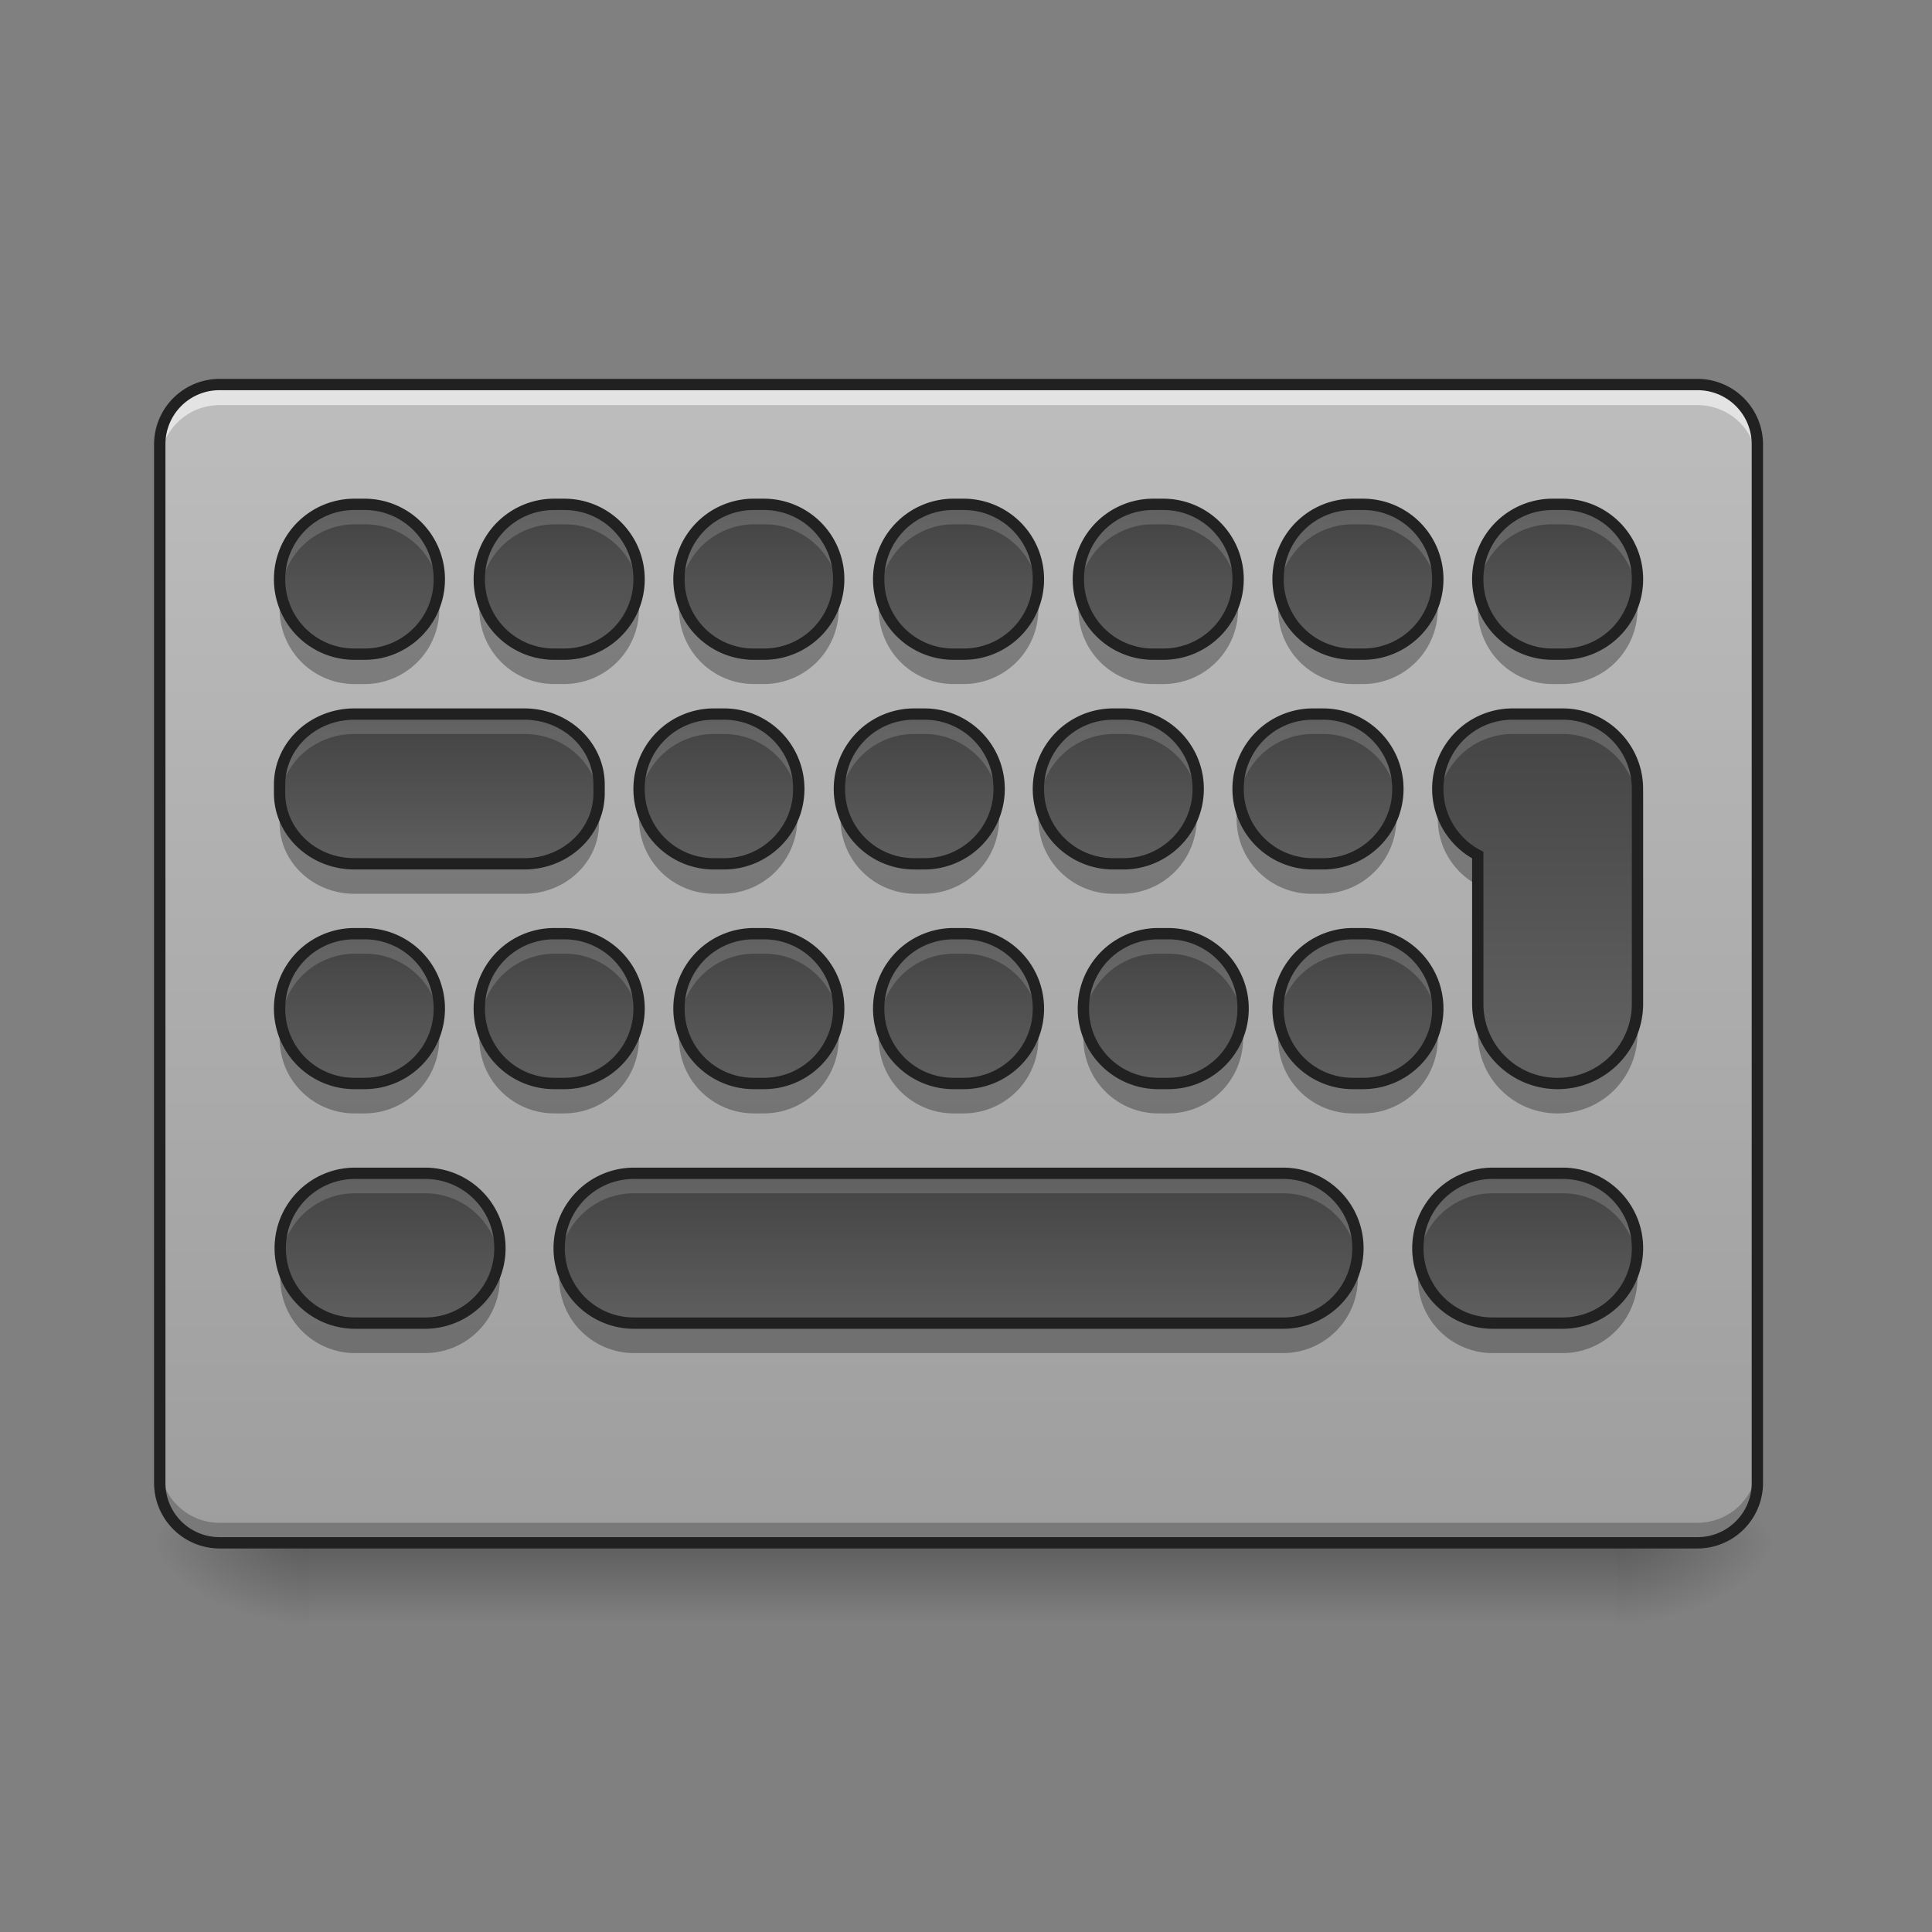 <svg xmlns="http://www.w3.org/2000/svg" width="128" height="128"><rect width="100%" height="100%" fill="#808080" stroke="none"/><defs><linearGradient id="a" gradientUnits="userSpaceOnUse" x1="254" y1="233.5" x2="254" y2="254.667" gradientTransform="matrix(.25 0 0 .25 0 43.833)"><stop offset="0" stop-opacity=".275"/><stop offset="1" stop-opacity="0"/></linearGradient><radialGradient id="b" gradientUnits="userSpaceOnUse" cx="450.909" cy="189.579" fx="450.909" fy="189.579" r="21.167" gradientTransform="matrix(0 -.313 -.563 0 212.492 244.458)"><stop offset="0" stop-opacity=".314"/><stop offset=".222" stop-opacity=".275"/><stop offset="1" stop-opacity="0"/></radialGradient><radialGradient id="c" gradientUnits="userSpaceOnUse" cx="450.909" cy="189.579" fx="450.909" fy="189.579" r="21.167" gradientTransform="matrix(0 .313 .563 0 -84.818 -40.033)"><stop offset="0" stop-opacity=".314"/><stop offset=".222" stop-opacity=".275"/><stop offset="1" stop-opacity="0"/></radialGradient><radialGradient id="d" gradientUnits="userSpaceOnUse" cx="450.909" cy="189.579" fx="450.909" fy="189.579" r="21.167" gradientTransform="matrix(0 -.313 .563 0 -84.818 244.458)"><stop offset="0" stop-opacity=".314"/><stop offset=".222" stop-opacity=".275"/><stop offset="1" stop-opacity="0"/></radialGradient><radialGradient id="e" gradientUnits="userSpaceOnUse" cx="450.909" cy="189.579" fx="450.909" fy="189.579" r="21.167" gradientTransform="matrix(0 .313 -.563 0 212.492 -40.033)"><stop offset="0" stop-opacity=".314"/><stop offset=".222" stop-opacity=".275"/><stop offset="1" stop-opacity="0"/></radialGradient><linearGradient id="f" gradientUnits="userSpaceOnUse" x1="296.333" y1="167.354" x2="296.333" y2="-139.563" gradientTransform="matrix(.25 0 0 .25 0 59.709)"><stop offset="0" stop-color="#9e9e9e"/><stop offset="1" stop-color="#bdbdbd"/></linearGradient><linearGradient id="g" gradientUnits="userSpaceOnUse" x1="285.75" y1="135.604" x2="285.75" y2="177.938" gradientTransform="matrix(.25 0 0 -.25 -7.938 106.349)"><stop offset="0" stop-color="#616161"/><stop offset="1" stop-color="#424242"/></linearGradient><linearGradient id="h" gradientUnits="userSpaceOnUse" x1="285.75" y1="135.604" x2="285.75" y2="177.938" gradientTransform="matrix(.25 0 0 -.25 -7.938 122.225)"><stop offset="0" stop-color="#616161"/><stop offset="1" stop-color="#424242"/></linearGradient><linearGradient id="i" gradientUnits="userSpaceOnUse" x1="285.75" y1="135.604" x2="285.75" y2="177.938" gradientTransform="matrix(.25 0 0 -.25 -7.938 77.903)"><stop offset="0" stop-color="#616161"/><stop offset="1" stop-color="#424242"/></linearGradient><linearGradient id="j" gradientUnits="userSpaceOnUse" x1="285.75" y1="135.604" x2="285.75" y2="177.938" gradientTransform="matrix(.25 0 0 -.25 2.646 91.795)"><stop offset="0" stop-color="#616161"/><stop offset="1" stop-color="#424242"/></linearGradient><linearGradient id="k" gradientUnits="userSpaceOnUse" x1="296.333" y1="135.604" x2="296.333" y2="177.938" gradientTransform="matrix(.25 0 0 -.25 5.292 77.903)"><stop offset="0" stop-color="#616161"/><stop offset="1" stop-color="#424242"/></linearGradient><linearGradient id="l" gradientUnits="userSpaceOnUse" x1="285.75" y1="135.604" x2="285.75" y2="177.938" gradientTransform="matrix(.25 0 0 -.25 18.522 106.349)"><stop offset="0" stop-color="#616161"/><stop offset="1" stop-color="#424242"/></linearGradient><linearGradient id="m" gradientUnits="userSpaceOnUse" x1="285.75" y1="135.604" x2="285.75" y2="177.938" gradientTransform="matrix(.25 0 0 -.25 15.877 91.795)"><stop offset="0" stop-color="#616161"/><stop offset="1" stop-color="#424242"/></linearGradient><linearGradient id="n" gradientUnits="userSpaceOnUse" x1="285.75" y1="135.604" x2="285.75" y2="177.938" gradientTransform="matrix(.25 0 0 -.25 18.522 77.903)"><stop offset="0" stop-color="#616161"/><stop offset="1" stop-color="#424242"/></linearGradient><linearGradient id="o" gradientUnits="userSpaceOnUse" x1="285.75" y1="135.604" x2="285.75" y2="177.938" gradientTransform="matrix(.25 0 0 -.25 31.753 77.903)"><stop offset="0" stop-color="#616161"/><stop offset="1" stop-color="#424242"/></linearGradient><linearGradient id="p" gradientUnits="userSpaceOnUse" x1="285.75" y1="135.604" x2="285.75" y2="177.938" gradientTransform="matrix(.25 0 0 -.25 -21.169 106.349)"><stop offset="0" stop-color="#616161"/><stop offset="1" stop-color="#424242"/></linearGradient><linearGradient id="q" gradientUnits="userSpaceOnUse" x1="285.75" y1="135.604" x2="285.75" y2="177.938" gradientTransform="matrix(.25 0 0 -.25 -23.815 91.795)"><stop offset="0" stop-color="#616161"/><stop offset="1" stop-color="#424242"/></linearGradient><linearGradient id="r" gradientUnits="userSpaceOnUse" x1="285.75" y1="135.604" x2="285.75" y2="177.938" gradientTransform="matrix(.25 0 0 -.25 -21.169 77.903)"><stop offset="0" stop-color="#616161"/><stop offset="1" stop-color="#424242"/></linearGradient><linearGradient id="s" gradientUnits="userSpaceOnUse" x1="285.75" y1="135.604" x2="285.75" y2="177.938" gradientTransform="matrix(.25 0 0 -.25 -34.399 106.349)"><stop offset="0" stop-color="#616161"/><stop offset="1" stop-color="#424242"/></linearGradient><linearGradient id="t" gradientUnits="userSpaceOnUse" x1="285.75" y1="135.604" x2="285.75" y2="177.938" gradientTransform="matrix(.25 0 0 -.25 -34.399 77.903)"><stop offset="0" stop-color="#616161"/><stop offset="1" stop-color="#424242"/></linearGradient><linearGradient id="u" gradientUnits="userSpaceOnUse" x1="285.75" y1="135.604" x2="285.75" y2="177.938" gradientTransform="matrix(.25 0 0 -.25 -50.276 91.795)"><stop offset="0" stop-color="#616161"/><stop offset="1" stop-color="#424242"/></linearGradient><linearGradient id="v" gradientUnits="userSpaceOnUse" x1="285.75" y1="135.604" x2="285.75" y2="177.938" gradientTransform="matrix(.25 0 0 -.25 -47.63 77.903)"><stop offset="0" stop-color="#616161"/><stop offset="1" stop-color="#424242"/></linearGradient><linearGradient id="w" gradientUnits="userSpaceOnUse" x1="285.75" y1="135.604" x2="285.75" y2="177.938" gradientTransform="matrix(.25 0 0 -.25 27.784 122.225)"><stop offset="0" stop-color="#616161"/><stop offset="1" stop-color="#424242"/></linearGradient><linearGradient id="x" gradientUnits="userSpaceOnUse" x1="285.75" y1="135.604" x2="285.75" y2="177.938" gradientTransform="matrix(.25 0 0 -.25 -47.63 106.349)"><stop offset="0" stop-color="#616161"/><stop offset="1" stop-color="#424242"/></linearGradient><linearGradient id="y" gradientUnits="userSpaceOnUse" x1="285.75" y1="170" x2="285.75" y2="74.75" gradientTransform="matrix(.25 0 0 .25 31.753 27.294)"><stop offset="0" stop-color="#616161"/><stop offset="1" stop-color="#424242"/></linearGradient><linearGradient id="z" gradientUnits="userSpaceOnUse" x1="285.75" y1="135.604" x2="285.75" y2="177.938" gradientTransform="matrix(.25 0 0 -.25 5.623 106.349)"><stop offset="0" stop-color="#616161"/><stop offset="1" stop-color="#424242"/></linearGradient><linearGradient id="A" gradientUnits="userSpaceOnUse" x1="285.75" y1="135.604" x2="285.75" y2="177.938" gradientTransform="matrix(.25 0 0 -.25 -10.54 91.795)"><stop offset="0" stop-color="#616161"/><stop offset="1" stop-color="#424242"/></linearGradient><linearGradient id="B" gradientUnits="userSpaceOnUse" x1="285.75" y1="135.604" x2="285.75" y2="177.938" gradientTransform="matrix(.25 0 0 -.25 -47.585 122.225)"><stop offset="0" stop-color="#616161"/><stop offset="1" stop-color="#424242"/></linearGradient></defs><path d="M20.508 102.215h86.656v5.289H20.508zm0 0" fill="url(#a)"/><path d="M107.164 102.215h10.586v-5.293h-10.586zm0 0" fill="url(#b)"/><path d="M20.508 102.215H9.922v5.289h10.586zm0 0" fill="url(#c)"/><path d="M20.508 102.215H9.922v-5.293h10.586zm0 0" fill="url(#d)"/><path d="M107.164 102.215h10.586v5.289h-10.586zm0 0" fill="url(#e)"/><path d="M14.555 25.477h97.902a3.97 3.97 0 0 1 3.973 3.968v68.801a3.974 3.974 0 0 1-3.97 3.969H14.556a3.973 3.973 0 0 1-3.973-3.969v-68.8a3.97 3.97 0 0 1 3.973-3.97zm0 0" fill="url(#f)"/><path d="M63.176 63.844h.66a4.96 4.96 0 0 1 4.96 4.96 4.958 4.958 0 0 1-4.96 4.962h-.66a4.96 4.96 0 1 1 0-9.922zM42.008 79.723h42.996a4.958 4.958 0 0 1 4.96 4.96 4.96 4.96 0 0 1-4.96 4.962H42.008a4.96 4.96 0 0 1-4.961-4.961 4.958 4.958 0 0 1 4.96-4.961zm21.168-44.325h.66a4.96 4.96 0 0 1 4.96 4.961 4.958 4.958 0 0 1-4.96 4.961h-.66a4.96 4.96 0 1 1 0-9.922zM73.762 49.29h.66a4.964 4.964 0 0 1 0 9.926h-.664a4.963 4.963 0 0 1 0-9.926zm2.644-13.89h.66a4.96 4.96 0 0 1 4.961 4.96 4.958 4.958 0 0 1-4.96 4.961h-.66a4.958 4.958 0 0 1-4.962-4.96 4.96 4.96 0 0 1 4.961-4.962zm13.23 28.445h.66a4.96 4.96 0 0 1 4.962 4.96 4.958 4.958 0 0 1-4.961 4.962h-.66a4.96 4.96 0 1 1 0-9.922zm-2.648-14.555h.664a4.964 4.964 0 0 1 0 9.926h-.66a4.964 4.964 0 1 1 0-9.926zm2.649-13.89h.66a4.96 4.96 0 0 1 4.96 4.96 4.958 4.958 0 0 1-4.96 4.961h-.66a4.96 4.96 0 1 1 0-9.922zm13.23 0h.66a4.96 4.96 0 0 1 4.961 4.96 4.958 4.958 0 0 1-4.96 4.961h-.66a4.96 4.96 0 1 1 0-9.922zM49.945 63.843h.66a4.96 4.96 0 0 1 4.961 4.96 4.958 4.958 0 0 1-4.96 4.962h-.66a4.96 4.96 0 1 1 0-9.922zm-2.648-14.555h.664a4.964 4.964 0 0 1 0 9.926h-.664a4.963 4.963 0 0 1 0-9.926zm2.648-13.89h.66a4.96 4.96 0 0 1 4.961 4.96 4.958 4.958 0 0 1-4.96 4.961h-.66a4.96 4.96 0 1 1 0-9.922zm-13.23 28.445h.66a4.96 4.96 0 0 1 4.96 4.96 4.958 4.958 0 0 1-4.96 4.962h-.66a4.96 4.96 0 1 1 0-9.922zm0-28.446h.66a4.96 4.96 0 0 1 4.96 4.961 4.958 4.958 0 0 1-4.96 4.961h-.66a4.96 4.96 0 1 1 0-9.922zM23.485 49.29H34.73c2.739 0 4.961 2.098 4.961 4.684v.558c0 2.586-2.222 4.684-4.96 4.684H23.483c-2.738 0-4.96-2.098-4.96-4.684v-.558c0-2.586 2.222-4.68 4.96-4.68zm0-13.89h.66a4.961 4.961 0 0 1 0 9.922h-.66a4.96 4.96 0 1 1 0-9.923zm75.413 44.324h4.63a4.958 4.958 0 0 1 4.96 4.96 4.96 4.96 0 0 1-4.96 4.962h-4.63a4.96 4.96 0 0 1-4.96-4.961 4.958 4.958 0 0 1 4.96-4.961zm-75.414-15.88h.66a4.961 4.961 0 0 1 0 9.922h-.66a4.96 4.96 0 1 1 0-9.921zm76.739-14.554a4.95 4.95 0 0 0-4.965 4.965 4.947 4.947 0 0 0 2.648 4.39v9.833a5.275 5.275 0 0 0 5.29 5.289 5.274 5.274 0 0 0 5.292-5.29V54.583c0-.062 0-.125-.004-.187.004-.047.004-.094.004-.141a4.954 4.954 0 0 0-4.96-4.965zm0 0" fill-opacity=".314"/><path d="M14.555 102.254a3.973 3.973 0 0 1-2.809-1.16 3.974 3.974 0 0 1-1.164-2.809v-1.363c0 1.05.418 2.062 1.164 2.808a3.957 3.957 0 0 0 2.809 1.16h97.902a3.99 3.99 0 0 0 2.813-1.16 3.987 3.987 0 0 0 1.16-2.808v1.363c0 1.05-.418 2.063-1.16 2.809a3.987 3.987 0 0 1-2.81 1.16zm0 0" fill-opacity=".235"/><path d="M63.176 71.785h.66a4.961 4.961 0 0 0 4.96-4.965 4.96 4.96 0 0 0-4.96-4.96h-.66a4.963 4.963 0 0 0 0 9.925zm0 0" fill="url(#g)"/><path d="M42.008 87.66h42.996a4.96 4.96 0 0 0 4.96-4.96 4.961 4.961 0 0 0-4.96-4.966H42.008a4.961 4.961 0 0 0-4.961 4.965 4.96 4.96 0 0 0 4.96 4.961zm0 0" fill="url(#h)"/><path d="M14.555 25.477a3.956 3.956 0 0 0-2.813 1.16 3.973 3.973 0 0 0-1.16 2.808v1.364c0-1.055.418-2.067 1.16-2.809a3.956 3.956 0 0 1 2.813-1.16h97.902A3.956 3.956 0 0 1 115.27 28a3.973 3.973 0 0 1 1.16 2.809v-1.364a3.98 3.98 0 0 0-1.16-2.808 3.954 3.954 0 0 0-2.81-1.16zm0 0" fill="#fff" fill-opacity=".588"/><path d="M14.555 25.102a4.345 4.345 0 0 0-4.348 4.343v68.801a4.345 4.345 0 0 0 4.348 4.344h97.902a4.345 4.345 0 0 0 4.348-4.344v-68.8a4.345 4.345 0 0 0-4.348-4.344zm0 .75h97.902a3.584 3.584 0 0 1 3.598 3.594v68.8a3.569 3.569 0 0 1-1.051 2.543 3.578 3.578 0 0 1-2.547 1.05H14.555a3.578 3.578 0 0 1-3.594-3.593v-68.8a3.574 3.574 0 0 1 3.594-3.594zm0 0" fill="#212121"/><path d="M63.176 43.34h.66a4.961 4.961 0 0 0 4.96-4.965 4.96 4.96 0 0 0-4.96-4.96h-.66a4.963 4.963 0 0 0 0 9.925zm0 0" fill="url(#i)"/><path d="M73.762 57.23h.66a4.964 4.964 0 0 0 4.96-4.964 4.96 4.96 0 0 0-4.96-4.957h-.664a4.96 4.96 0 0 0-4.961 4.957 4.964 4.964 0 0 0 4.96 4.964zm0 0" fill="url(#j)"/><path d="M76.406 43.34h.66a4.961 4.961 0 0 0 4.961-4.965 4.96 4.96 0 0 0-4.96-4.96h-.66a4.96 4.96 0 0 0-4.962 4.96 4.961 4.961 0 0 0 4.961 4.965zm0 0" fill="url(#k)"/><path d="M89.637 71.785h.66a4.961 4.961 0 0 0 4.96-4.965 4.96 4.96 0 0 0-4.96-4.96h-.66a4.963 4.963 0 0 0 0 9.925zm0 0" fill="url(#l)"/><path d="M86.988 57.23h.664a4.964 4.964 0 0 0 4.961-4.964 4.96 4.96 0 0 0-4.96-4.957h-.66a4.96 4.96 0 1 0 0 9.921zm0 0" fill="url(#m)"/><path d="M89.637 43.34h.66a4.961 4.961 0 0 0 4.96-4.965 4.96 4.96 0 0 0-4.96-4.96h-.66a4.963 4.963 0 0 0 0 9.925zm0 0" fill="url(#n)"/><path d="M102.867 43.34h.66a4.961 4.961 0 0 0 4.961-4.965 4.96 4.96 0 0 0-4.96-4.96h-.66a4.963 4.963 0 0 0 0 9.925zm0 0" fill="url(#o)"/><path d="M49.945 71.785h.66a4.961 4.961 0 0 0 4.961-4.965 4.96 4.96 0 0 0-4.96-4.96h-.66a4.963 4.963 0 0 0 0 9.925zm0 0" fill="url(#p)"/><path d="M47.297 57.23h.664a4.964 4.964 0 0 0 4.96-4.964 4.96 4.96 0 0 0-4.96-4.957h-.664a4.96 4.96 0 0 0-4.961 4.957 4.964 4.964 0 0 0 4.96 4.964zm0 0" fill="url(#q)"/><path d="M49.945 43.34h.66a4.961 4.961 0 0 0 4.961-4.965 4.96 4.96 0 0 0-4.96-4.96h-.66a4.963 4.963 0 0 0 0 9.925zm0 0" fill="url(#r)"/><path d="M36.715 71.785h.66a4.961 4.961 0 0 0 4.96-4.965 4.96 4.96 0 0 0-4.96-4.96h-.66a4.963 4.963 0 0 0 0 9.925zm0 0" fill="url(#s)"/><path d="M36.715 43.34h.66a4.961 4.961 0 0 0 4.96-4.965 4.96 4.96 0 0 0-4.96-4.96h-.66a4.963 4.963 0 0 0 0 9.925zm0 0" fill="url(#t)"/><path d="M23.484 57.23H34.73c2.739 0 4.961-2.097 4.961-4.683v-.559c0-2.586-2.222-4.68-4.96-4.68H23.483c-2.738 0-4.96 2.094-4.96 4.68v.559c0 2.586 2.222 4.683 4.96 4.683zm0 0" fill="url(#u)"/><path d="M23.484 43.34h.66a4.964 4.964 0 0 0 0-9.926h-.66a4.963 4.963 0 0 0 0 9.926zm0 0" fill="url(#v)"/><path d="M98.898 87.66h4.63a4.96 4.96 0 0 0 4.96-4.96 4.961 4.961 0 0 0-4.96-4.966h-4.63a4.961 4.961 0 0 0-4.96 4.965 4.96 4.96 0 0 0 4.96 4.961zm0 0" fill="url(#w)"/><path d="M23.484 71.785h.66a4.964 4.964 0 0 0 0-9.926h-.66a4.963 4.963 0 0 0 0 9.926zm0 0" fill="url(#x)"/><path d="M100.223 47.309a4.927 4.927 0 0 0-3.512 1.449 4.945 4.945 0 0 0-1.453 3.508 4.951 4.951 0 0 0 2.648 4.394v9.832a5.26 5.26 0 0 0 1.547 3.742 5.28 5.28 0 0 0 3.742 1.551 5.282 5.282 0 0 0 3.746-1.55 5.26 5.26 0 0 0 1.547-3.743V52.598c0-.063 0-.125-.004-.188.004-.047.004-.094.004-.144a4.941 4.941 0 0 0-1.449-3.508 4.934 4.934 0 0 0-3.512-1.45zm0 0" fill="url(#y)"/><path d="M42.008 77.734a4.954 4.954 0 0 0-4.961 4.965c0 .223.016.442.043.66a4.952 4.952 0 0 1 4.918-4.3h42.996a4.95 4.95 0 0 1 4.918 4.3c.031-.218.043-.437.043-.66a4.934 4.934 0 0 0-1.45-3.511 4.947 4.947 0 0 0-3.511-1.454zm44.98-30.425a4.925 4.925 0 0 0-3.508 1.449 4.945 4.945 0 0 0-1.406 4.172 4.95 4.95 0 0 1 4.918-4.301h.66a4.948 4.948 0 0 1 4.914 4.3 4.941 4.941 0 0 0-1.402-4.172 4.94 4.94 0 0 0-3.512-1.448zm-63.504 0c-2.75 0-4.96 2.086-4.96 4.68v.558c0 .129.003.258.015.383.207-2.414 2.332-4.301 4.945-4.301H34.73c2.614 0 4.739 1.887 4.942 4.3.012-.124.02-.253.02-.382v-.559c0-2.593-2.212-4.68-4.962-4.68zm75.414 30.425a4.954 4.954 0 0 0-4.96 4.965c0 .223.015.442.042.66a4.952 4.952 0 0 1 4.918-4.3h4.63a4.952 4.952 0 0 1 4.917 4.3c.028-.218.043-.437.043-.66a4.954 4.954 0 0 0-4.96-4.965zm1.325-30.425a4.927 4.927 0 0 0-3.512 1.449 4.945 4.945 0 0 0-1.406 4.176 4.953 4.953 0 0 1 4.918-4.305h3.304c1.317 0 2.582.52 3.512 1.45a4.957 4.957 0 0 1 1.45 3.51v-.991c0-.063 0-.125-.005-.188.004-.047.004-.094.004-.144a4.941 4.941 0 0 0-1.449-3.508 4.934 4.934 0 0 0-3.512-1.45zm8.265 6.28c0 .052 0 .099-.004.145.004.063.004.125.004.188zm-18.851 8.27c-1.317 0-2.582.52-3.512 1.45a4.957 4.957 0 0 0-1.45 3.511c0 .227.016.446.044.664a4.952 4.952 0 0 1 4.918-4.3h.66a4.952 4.952 0 0 1 4.918 4.3c.027-.218.043-.437.043-.664a4.957 4.957 0 0 0-1.45-3.511 4.967 4.967 0 0 0-3.511-1.45zm-26.418 0c-1.317 0-2.578.52-3.512 1.45a4.973 4.973 0 0 0-1.45 3.511c0 .227.02.446.048.664a4.948 4.948 0 0 1 4.914-4.3h.664a4.948 4.948 0 0 1 4.914 4.3 4.973 4.973 0 0 0-1.402-4.176 4.973 4.973 0 0 0-3.512-1.449zm-13.23 0c-1.317 0-2.579.52-3.512 1.45a4.973 4.973 0 0 0-1.45 3.511c0 .227.02.446.047.664a4.948 4.948 0 0 1 4.914-4.3h.664a4.945 4.945 0 0 1 4.914 4.3 4.957 4.957 0 0 0-1.402-4.176 4.957 4.957 0 0 0-3.512-1.449zm-13.231 0c-1.317 0-2.578.52-3.512 1.45a4.973 4.973 0 0 0-1.45 3.511c0 .227.02.446.048.664a4.948 4.948 0 0 1 4.914-4.3h.664a4.948 4.948 0 0 1 4.914 4.3 4.957 4.957 0 0 0-1.402-4.176 4.973 4.973 0 0 0-3.512-1.449zm-13.23 0a4.941 4.941 0 0 0-3.508 1.45 4.96 4.96 0 0 0-1.407 4.175 4.948 4.948 0 0 1 4.914-4.3h.664a4.955 4.955 0 0 1 4.918 4.3 4.973 4.973 0 0 0-1.406-4.176 4.957 4.957 0 0 0-3.512-1.449zm66.109-28.445a4.95 4.95 0 0 0-4.918 5.621 4.949 4.949 0 0 1 4.918-4.297h.66a4.949 4.949 0 0 1 4.918 4.301c.027-.219.043-.437.043-.664a4.95 4.95 0 0 0-4.96-4.96zm-26.418 0a4.957 4.957 0 0 0-3.512 1.45 4.957 4.957 0 0 0-1.402 4.171 4.945 4.945 0 0 1 4.914-4.297h.664a4.945 4.945 0 0 1 4.914 4.301 4.973 4.973 0 0 0-1.402-4.176 4.957 4.957 0 0 0-3.512-1.449zm-13.23 0a4.957 4.957 0 0 0-3.512 1.45 4.957 4.957 0 0 0-1.403 4.171 4.945 4.945 0 0 1 4.914-4.297h.664a4.945 4.945 0 0 1 4.914 4.301 4.957 4.957 0 0 0-1.402-4.176 4.957 4.957 0 0 0-3.512-1.449zm-13.231 0a4.957 4.957 0 0 0-3.512 1.45 4.957 4.957 0 0 0-1.402 4.171 4.945 4.945 0 0 1 4.914-4.297h.664a4.945 4.945 0 0 1 4.914 4.301 4.957 4.957 0 0 0-1.402-4.176 4.957 4.957 0 0 0-3.512-1.449zm-13.23 0a4.957 4.957 0 0 0-3.512 1.45 4.973 4.973 0 0 0-1.45 3.511c0 .227.02.445.047.66a4.942 4.942 0 0 1 4.914-4.297h.664a4.952 4.952 0 0 1 4.918 4.301c.028-.219.043-.437.043-.664a4.957 4.957 0 0 0-1.449-3.512 4.957 4.957 0 0 0-3.512-1.449zm79.292 0a4.957 4.957 0 0 0-3.511 1.45 4.957 4.957 0 0 0-1.403 4.171 4.945 4.945 0 0 1 4.914-4.297h.664a4.945 4.945 0 0 1 4.914 4.301 4.957 4.957 0 0 0-1.402-4.176 4.957 4.957 0 0 0-3.512-1.449zm-26.414 0a4.95 4.95 0 0 0-4.918 5.621 4.949 4.949 0 0 1 4.918-4.297h.66a4.949 4.949 0 0 1 4.918 4.301c.028-.219.043-.437.043-.664a4.95 4.95 0 0 0-4.96-4.96zM73.805 47.31a4.934 4.934 0 0 0-3.512 1.449 4.941 4.941 0 0 0-1.45 3.508c0 .226.016.449.044.664a4.952 4.952 0 0 1 4.918-4.301h.66a4.95 4.95 0 0 1 4.918 4.3 4.945 4.945 0 0 0-1.406-4.172 4.934 4.934 0 0 0-3.512-1.448zm-26.508 0a4.925 4.925 0 0 0-3.508 1.449 4.945 4.945 0 0 0-1.406 4.172 4.948 4.948 0 0 1 4.914-4.301h.664a4.955 4.955 0 0 1 4.918 4.3c.027-.214.043-.437.043-.663a4.941 4.941 0 0 0-1.45-3.508 4.94 4.94 0 0 0-3.511-1.45zm0 0" fill="#c7c7c7" fill-opacity=".235"/><path d="M63.176 72.16a5.334 5.334 0 0 1-5.336-5.34 5.333 5.333 0 0 1 5.336-5.336h.66a5.333 5.333 0 0 1 5.336 5.336c0 2.95-2.387 5.34-5.336 5.34zm0-.754h.66a4.567 4.567 0 0 0 3.25-1.336 4.584 4.584 0 0 0 1.336-3.25 4.57 4.57 0 0 0-4.586-4.586h-.66a4.57 4.57 0 0 0-4.586 4.586 4.567 4.567 0 0 0 1.336 3.25 4.567 4.567 0 0 0 3.25 1.336zm-21.168 16.63a5.333 5.333 0 0 1-5.336-5.337c0-2.949 2.387-5.34 5.336-5.34h42.996a5.331 5.331 0 0 1 5.336 5.34 5.33 5.33 0 0 1-5.336 5.336zm0-.75h42.996a4.564 4.564 0 0 0 3.25-1.34 4.558 4.558 0 0 0 1.336-3.247 4.567 4.567 0 0 0-4.586-4.59H42.008a4.567 4.567 0 0 0-4.586 4.59 4.57 4.57 0 0 0 4.586 4.586zm21.168-43.571a5.334 5.334 0 0 1-5.336-5.34 5.333 5.333 0 0 1 5.336-5.336h.66a5.333 5.333 0 0 1 5.336 5.336c0 2.95-2.387 5.34-5.336 5.34zm0-.75h.66a4.567 4.567 0 0 0 4.586-4.59 4.57 4.57 0 0 0-4.586-4.586h-.66a4.57 4.57 0 0 0-4.586 4.586 4.567 4.567 0 0 0 4.586 4.59zm10.586 14.64a5.334 5.334 0 0 1-5.34-5.335 5.333 5.333 0 0 1 5.336-5.336h.664a5.33 5.33 0 0 1 5.336 5.336 5.333 5.333 0 0 1-5.336 5.335zm0-.75h.66a4.555 4.555 0 0 0 3.246-1.34 4.555 4.555 0 0 0 1.34-3.245 4.57 4.57 0 0 0-4.586-4.586h-.664a4.57 4.57 0 0 0-4.586 4.586 4.555 4.555 0 0 0 1.34 3.246 4.562 4.562 0 0 0 3.246 1.34zm2.644-13.14a5.334 5.334 0 0 1-5.336-5.34 5.333 5.333 0 0 1 5.336-5.336h.66a5.333 5.333 0 0 1 5.336 5.336c0 2.95-2.386 5.34-5.336 5.34zm0-.75h.66a4.567 4.567 0 0 0 4.586-4.59 4.57 4.57 0 0 0-4.586-4.586h-.66a4.57 4.57 0 0 0-4.586 4.586 4.567 4.567 0 0 0 4.586 4.59zm13.23 29.195a5.334 5.334 0 0 1-5.335-5.34 5.333 5.333 0 0 1 5.336-5.336h.66a5.333 5.333 0 0 1 5.336 5.336c0 2.95-2.387 5.34-5.336 5.34zm0-.754h.66a4.567 4.567 0 0 0 3.25-1.336 4.567 4.567 0 0 0 1.337-3.25 4.568 4.568 0 0 0-4.586-4.586h-.66a4.57 4.57 0 0 0-4.586 4.586 4.567 4.567 0 0 0 1.336 3.25 4.567 4.567 0 0 0 3.25 1.336zm-2.648-13.8a5.333 5.333 0 0 1-5.336-5.336 5.334 5.334 0 0 1 5.34-5.336h.66a5.33 5.33 0 0 1 5.336 5.336 5.333 5.333 0 0 1-5.336 5.335zm0-.75h.664a4.555 4.555 0 0 0 3.246-1.34 4.555 4.555 0 0 0 1.34-3.246 4.57 4.57 0 0 0-4.586-4.586h-.66a4.56 4.56 0 0 0-3.25 1.336 4.587 4.587 0 0 0-1.34 3.25 4.578 4.578 0 0 0 4.59 4.585zm2.649-13.141a5.334 5.334 0 0 1-5.336-5.34 5.333 5.333 0 0 1 5.336-5.336h.66a5.333 5.333 0 0 1 5.336 5.336c0 2.95-2.387 5.34-5.336 5.34zm0-.75h.66a4.567 4.567 0 0 0 4.586-4.59 4.57 4.57 0 0 0-4.586-4.586h-.66a4.57 4.57 0 0 0-4.586 4.586 4.567 4.567 0 0 0 4.586 4.59zm13.23.75a5.334 5.334 0 0 1-5.336-5.34 5.333 5.333 0 0 1 5.336-5.336h.66a5.333 5.333 0 0 1 5.336 5.336c0 2.95-2.386 5.34-5.336 5.34zm0-.75h.66a4.567 4.567 0 0 0 4.586-4.59 4.57 4.57 0 0 0-4.586-4.586h-.66a4.57 4.57 0 0 0-4.586 4.586 4.567 4.567 0 0 0 4.586 4.59zM49.945 72.16a5.334 5.334 0 0 1-5.336-5.34 5.333 5.333 0 0 1 5.336-5.336h.66a5.333 5.333 0 0 1 5.336 5.336c0 2.95-2.382 5.34-5.336 5.34zm0-.754h.66a4.567 4.567 0 0 0 3.25-1.336 4.567 4.567 0 0 0 1.336-3.25 4.57 4.57 0 0 0-4.586-4.586h-.66a4.57 4.57 0 0 0-4.586 4.586 4.584 4.584 0 0 0 1.336 3.25 4.567 4.567 0 0 0 3.25 1.336zm-2.648-13.8a5.33 5.33 0 0 1-5.332-5.336 5.33 5.33 0 0 1 5.332-5.336h.664a5.33 5.33 0 0 1 5.336 5.336 5.333 5.333 0 0 1-5.336 5.335zm0-.75h.664a4.555 4.555 0 0 0 3.246-1.34 4.555 4.555 0 0 0 1.34-3.246 4.57 4.57 0 0 0-4.586-4.586h-.664a4.558 4.558 0 0 0-4.582 4.586 4.558 4.558 0 0 0 1.336 3.246 4.562 4.562 0 0 0 3.246 1.34zm2.648-13.141a5.334 5.334 0 0 1-5.336-5.34 5.333 5.333 0 0 1 5.336-5.336h.66a5.333 5.333 0 0 1 5.336 5.336c0 2.95-2.382 5.34-5.336 5.34zm0-.75h.66a4.567 4.567 0 0 0 4.586-4.59 4.57 4.57 0 0 0-4.586-4.586h-.66a4.57 4.57 0 0 0-4.586 4.586 4.567 4.567 0 0 0 4.586 4.59zM36.715 72.16a5.334 5.334 0 0 1-5.336-5.34 5.333 5.333 0 0 1 5.336-5.336h.66c2.95 0 5.34 2.387 5.34 5.336 0 2.95-2.387 5.34-5.34 5.34zm0-.754h.66a4.567 4.567 0 0 0 4.59-4.586 4.571 4.571 0 0 0-4.59-4.586h-.66a4.57 4.57 0 0 0-4.586 4.586 4.584 4.584 0 0 0 1.336 3.25 4.567 4.567 0 0 0 3.25 1.336zm0-27.691a5.334 5.334 0 0 1-5.336-5.34 5.333 5.333 0 0 1 5.336-5.336h.66c2.95 0 5.34 2.387 5.34 5.336 0 2.95-2.387 5.34-5.34 5.34zm0-.75h.66a4.587 4.587 0 0 0 3.25-1.34 4.587 4.587 0 0 0 1.34-3.25 4.571 4.571 0 0 0-4.59-4.586h-.66a4.57 4.57 0 0 0-4.586 4.586 4.584 4.584 0 0 0 1.336 3.25 4.587 4.587 0 0 0 3.25 1.34zm-13.23 14.64c-2.938 0-5.337-2.25-5.337-5.058v-.559c0-2.804 2.399-5.054 5.336-5.054H34.73c2.938 0 5.336 2.25 5.336 5.054v.559c0 2.808-2.398 5.058-5.336 5.058zm0-.75H34.73c2.56 0 4.586-1.925 4.586-4.308v-.559c0-2.379-2.027-4.304-4.586-4.304H23.484c-2.558 0-4.586 1.925-4.586 4.304v.559c0 2.383 2.028 4.308 4.586 4.308zm0-13.14a5.334 5.334 0 0 1-5.337-5.34 5.333 5.333 0 0 1 5.336-5.336h.66a5.333 5.333 0 0 1 5.336 5.336c0 2.95-2.382 5.34-5.335 5.34zm0-.75h.66a4.567 4.567 0 0 0 4.586-4.59 4.57 4.57 0 0 0-4.586-4.586h-.66a4.57 4.57 0 0 0-4.587 4.586 4.567 4.567 0 0 0 4.586 4.59zm75.413 45.07a5.333 5.333 0 0 1-5.335-5.336c0-2.949 2.382-5.34 5.335-5.34h4.63a5.334 5.334 0 0 1 5.335 5.34 5.333 5.333 0 0 1-5.336 5.336zm0-.75h4.63a4.57 4.57 0 0 0 4.585-4.586 4.567 4.567 0 0 0-4.586-4.59h-4.629a4.567 4.567 0 0 0-4.586 4.59 4.57 4.57 0 0 0 4.586 4.586zm1.325-40.351a5.33 5.33 0 0 0-5.34 5.332 5.321 5.321 0 0 0 2.648 4.601v9.625a5.664 5.664 0 0 0 5.664 5.668 5.665 5.665 0 0 0 5.668-5.668V52.598c0-.063 0-.125-.004-.184a5.33 5.33 0 0 0-5.332-5.48zm0 .75h3.304a4.567 4.567 0 0 1 3.25 1.336c.86.859 1.34 2.03 1.336 3.246 0 .039 0 .082-.004.136v.02c.004.062.004.121.004.176v13.894a4.886 4.886 0 0 1-1.433 3.48 4.892 4.892 0 0 1-3.485 1.438 4.89 4.89 0 0 1-3.48-1.437 4.886 4.886 0 0 1-1.434-3.48v-10.06l-.199-.105a4.57 4.57 0 0 1-2.45-4.062 4.562 4.562 0 0 1 1.34-3.246 4.56 4.56 0 0 1 3.25-1.336zM23.484 72.16a5.334 5.334 0 0 1-5.336-5.34 5.333 5.333 0 0 1 5.336-5.336h.66a5.333 5.333 0 0 1 5.336 5.336c0 2.95-2.382 5.34-5.335 5.34zm0-.754h.66a4.567 4.567 0 0 0 3.25-1.336 4.567 4.567 0 0 0 1.336-3.25 4.568 4.568 0 0 0-4.585-4.586h-.66a4.57 4.57 0 0 0-4.587 4.586 4.567 4.567 0 0 0 1.336 3.25 4.567 4.567 0 0 0 3.25 1.336zm0 0" fill="#212121"/><path d="M76.734 63.844h.664a4.963 4.963 0 0 1 4.961 4.96 4.958 4.958 0 0 1-4.96 4.962h-.665a4.957 4.957 0 0 1-4.957-4.961 4.96 4.96 0 0 1 4.957-4.961zm0 0" fill-opacity=".314"/><path d="M76.734 71.785h.664a4.964 4.964 0 0 0 0-9.926h-.664a4.96 4.96 0 0 0-4.957 4.961 4.96 4.96 0 0 0 4.957 4.965zm0 0" fill="url(#z)"/><path d="M76.734 61.86c-1.316 0-2.578.519-3.507 1.449a4.94 4.94 0 0 0-1.45 3.511c0 .227.012.446.043.664a4.948 4.948 0 0 1 4.914-4.3h.664a4.952 4.952 0 0 1 4.918 4.3c.028-.218.043-.437.043-.664a4.957 4.957 0 0 0-1.449-3.511 4.967 4.967 0 0 0-3.512-1.45zm0 0" fill="#c7c7c7" fill-opacity=".235"/><path d="M76.734 72.16a5.33 5.33 0 0 1-5.332-5.34 5.33 5.33 0 0 1 5.332-5.336h.664a5.333 5.333 0 0 1 5.336 5.336c0 2.95-2.386 5.34-5.336 5.34zm0-.754h.664a4.567 4.567 0 0 0 3.25-1.336 4.584 4.584 0 0 0 1.336-3.25 4.568 4.568 0 0 0-4.586-4.586h-.664a4.562 4.562 0 0 0-3.246 1.34 4.558 4.558 0 0 0-1.336 3.246 4.558 4.558 0 0 0 4.582 4.586zm0 0" fill="#212121"/><path d="M60.574 49.29h.66a4.961 4.961 0 0 1 4.961 4.964 4.96 4.96 0 0 1-4.96 4.96h-.66a4.963 4.963 0 0 1 0-9.925zm0 0" fill-opacity=".314"/><path d="M60.574 57.23h.66a4.961 4.961 0 0 0 0-9.921h-.66a4.96 4.96 0 0 0-4.96 4.957 4.964 4.964 0 0 0 4.96 4.964zm0 0" fill="url(#A)"/><path d="M60.574 47.309a4.934 4.934 0 0 0-3.511 1.449 4.941 4.941 0 0 0-1.45 3.508c0 .226.016.449.043.664a4.952 4.952 0 0 1 4.918-4.301h.66a4.95 4.95 0 0 1 4.918 4.3c.028-.214.043-.437.043-.663a4.925 4.925 0 0 0-1.449-3.508 4.934 4.934 0 0 0-3.512-1.45zm0 0" fill="#c7c7c7" fill-opacity=".235"/><path d="M60.574 57.605a5.334 5.334 0 0 1-5.336-5.34 5.33 5.33 0 0 1 5.336-5.331h.66a5.33 5.33 0 0 1 5.336 5.332 5.334 5.334 0 0 1-5.336 5.34zm0-.75h.66a4.57 4.57 0 0 0 4.586-4.59 4.558 4.558 0 0 0-4.586-4.581h-.66a4.567 4.567 0 0 0-3.25 1.336 4.574 4.574 0 0 0-1.336 3.246 4.57 4.57 0 0 0 4.586 4.59zm0 0" fill="#212121"/><path d="M23.527 79.723h4.633a4.96 4.96 0 1 1 0 9.922h-4.633a4.96 4.96 0 1 1 0-9.922zm0 0" fill-opacity=".314"/><path d="M23.527 87.66h4.633a4.963 4.963 0 0 0 0-9.926h-4.633a4.964 4.964 0 0 0 0 9.926zm0 0" fill="url(#B)"/><path d="M23.527 77.734a4.96 4.96 0 0 0-3.511 1.454 4.967 4.967 0 0 0-1.45 3.511c0 .223.02.442.047.66a4.948 4.948 0 0 1 4.914-4.3h4.633a4.955 4.955 0 0 1 4.918 4.3c.027-.218.043-.437.043-.66a4.95 4.95 0 0 0-1.45-3.511 4.96 4.96 0 0 0-3.51-1.454zm0 0" fill="#c7c7c7" fill-opacity=".235"/><path d="M23.527 88.035a5.333 5.333 0 0 1-5.336-5.336c0-2.949 2.387-5.34 5.336-5.34h4.633a5.334 5.334 0 0 1 5.336 5.34 5.333 5.333 0 0 1-5.336 5.336zm0-.75h4.633a4.555 4.555 0 0 0 3.246-1.34 4.555 4.555 0 0 0 1.34-3.246 4.57 4.57 0 0 0-4.586-4.59h-4.633a4.578 4.578 0 0 0-4.586 4.59 4.555 4.555 0 0 0 1.34 3.246 4.562 4.562 0 0 0 3.246 1.34zm0 0" fill="#212121"/></svg>